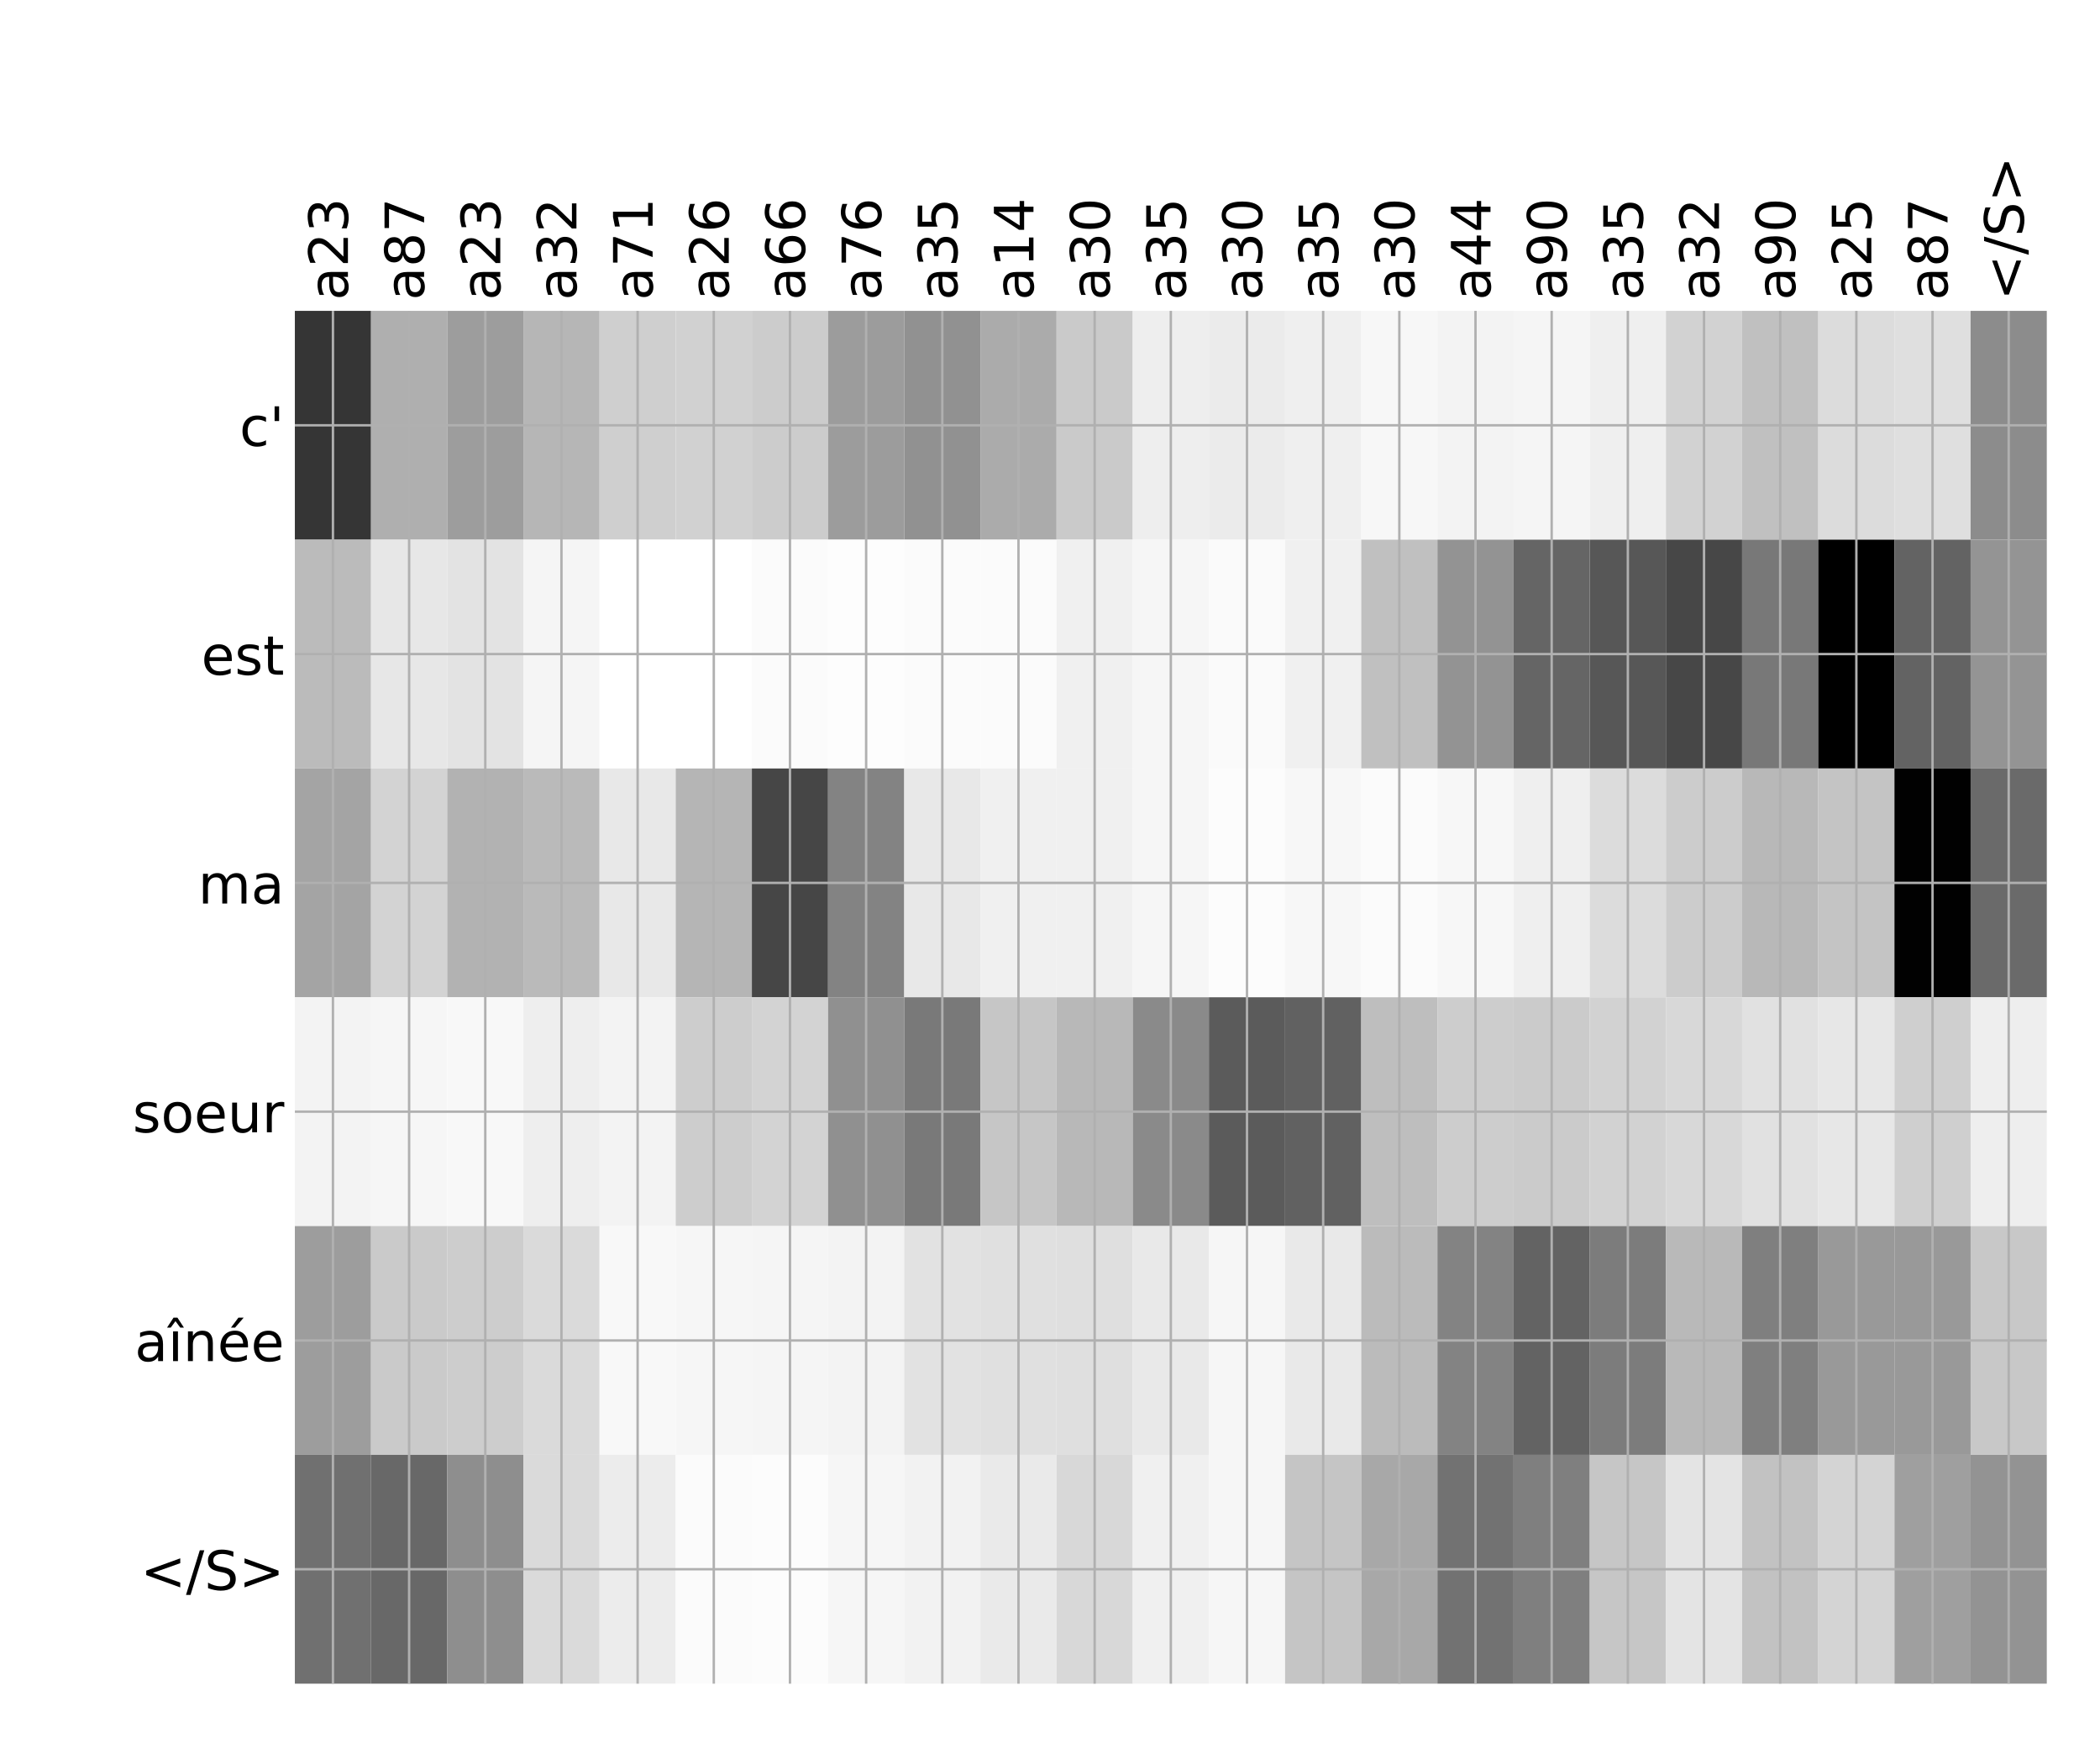 <?xml version="1.0" encoding="utf-8" standalone="no"?>
<!DOCTYPE svg PUBLIC "-//W3C//DTD SVG 1.1//EN"
  "http://www.w3.org/Graphics/SVG/1.1/DTD/svg11.dtd">
<!-- Created with matplotlib (http://matplotlib.org/) -->
<svg height="576pt" version="1.1" viewBox="0 0 696 576" width="696pt" xmlns="http://www.w3.org/2000/svg" xmlns:xlink="http://www.w3.org/1999/xlink">
 <defs>
  <style type="text/css">
*{stroke-linecap:butt;stroke-linejoin:round;}
  </style>
 </defs>
 <g id="figure_1">
  <g id="patch_1">
   <path d="M 0 576 
L 696 576 
L 696 0 
L 0 0 
z
" style="fill:#ffffff;"/>
  </g>
  <g id="axes_1">
   <g id="PolyCollection_1">
    <path clip-path="url(#p2493ea0d2e)" d="M 97.724 103.033 
L 97.724 178.861 
L 122.969 178.861 
L 122.969 103.033 
L 97.724 103.033 
z
" style="fill:#353535;"/>
    <path clip-path="url(#p2493ea0d2e)" d="M 122.969 103.033 
L 122.969 178.861 
L 148.214 178.861 
L 148.214 103.033 
L 122.969 103.033 
z
" style="fill:#afafaf;"/>
    <path clip-path="url(#p2493ea0d2e)" d="M 148.214 103.033 
L 148.214 178.861 
L 173.46 178.861 
L 173.46 103.033 
L 148.214 103.033 
z
" style="fill:#9d9d9d;"/>
    <path clip-path="url(#p2493ea0d2e)" d="M 173.46 103.033 
L 173.46 178.861 
L 198.705 178.861 
L 198.705 103.033 
L 173.46 103.033 
z
" style="fill:#b6b6b6;"/>
    <path clip-path="url(#p2493ea0d2e)" d="M 198.705 103.033 
L 198.705 178.861 
L 223.95 178.861 
L 223.95 103.033 
L 198.705 103.033 
z
" style="fill:#cfcfcf;"/>
    <path clip-path="url(#p2493ea0d2e)" d="M 223.95 103.033 
L 223.95 178.861 
L 249.195 178.861 
L 249.195 103.033 
L 223.95 103.033 
z
" style="fill:#d1d1d1;"/>
    <path clip-path="url(#p2493ea0d2e)" d="M 249.195 103.033 
L 249.195 178.861 
L 274.44 178.861 
L 274.44 103.033 
L 249.195 103.033 
z
" style="fill:#cccccc;"/>
    <path clip-path="url(#p2493ea0d2e)" d="M 274.44 103.033 
L 274.44 178.861 
L 299.686 178.861 
L 299.686 103.033 
L 274.44 103.033 
z
" style="fill:#9c9c9c;"/>
    <path clip-path="url(#p2493ea0d2e)" d="M 299.686 103.033 
L 299.686 178.861 
L 324.931 178.861 
L 324.931 103.033 
L 299.686 103.033 
z
" style="fill:#919191;"/>
    <path clip-path="url(#p2493ea0d2e)" d="M 324.931 103.033 
L 324.931 178.861 
L 350.176 178.861 
L 350.176 103.033 
L 324.931 103.033 
z
" style="fill:#ababab;"/>
    <path clip-path="url(#p2493ea0d2e)" d="M 350.176 103.033 
L 350.176 178.861 
L 375.421 178.861 
L 375.421 103.033 
L 350.176 103.033 
z
" style="fill:#cacaca;"/>
    <path clip-path="url(#p2493ea0d2e)" d="M 375.421 103.033 
L 375.421 178.861 
L 400.666 178.861 
L 400.666 103.033 
L 375.421 103.033 
z
" style="fill:#eeeeee;"/>
    <path clip-path="url(#p2493ea0d2e)" d="M 400.666 103.033 
L 400.666 178.861 
L 425.912 178.861 
L 425.912 103.033 
L 400.666 103.033 
z
" style="fill:#ebebeb;"/>
    <path clip-path="url(#p2493ea0d2e)" d="M 425.912 103.033 
L 425.912 178.861 
L 451.157 178.861 
L 451.157 103.033 
L 425.912 103.033 
z
" style="fill:#efefef;"/>
    <path clip-path="url(#p2493ea0d2e)" d="M 451.157 103.033 
L 451.157 178.861 
L 476.402 178.861 
L 476.402 103.033 
L 451.157 103.033 
z
" style="fill:#f7f7f7;"/>
    <path clip-path="url(#p2493ea0d2e)" d="M 476.402 103.033 
L 476.402 178.861 
L 501.647 178.861 
L 501.647 103.033 
L 476.402 103.033 
z
" style="fill:#f3f3f3;"/>
    <path clip-path="url(#p2493ea0d2e)" d="M 501.647 103.033 
L 501.647 178.861 
L 526.892 178.861 
L 526.892 103.033 
L 501.647 103.033 
z
" style="fill:#f5f5f5;"/>
    <path clip-path="url(#p2493ea0d2e)" d="M 526.892 103.033 
L 526.892 178.861 
L 552.138 178.861 
L 552.138 103.033 
L 526.892 103.033 
z
" style="fill:#efefef;"/>
    <path clip-path="url(#p2493ea0d2e)" d="M 552.138 103.033 
L 552.138 178.861 
L 577.383 178.861 
L 577.383 103.033 
L 552.138 103.033 
z
" style="fill:#d2d2d2;"/>
    <path clip-path="url(#p2493ea0d2e)" d="M 577.383 103.033 
L 577.383 178.861 
L 602.628 178.861 
L 602.628 103.033 
L 577.383 103.033 
z
" style="fill:#c0c0c0;"/>
    <path clip-path="url(#p2493ea0d2e)" d="M 602.628 103.033 
L 602.628 178.861 
L 627.873 178.861 
L 627.873 103.033 
L 602.628 103.033 
z
" style="fill:#dcdcdc;"/>
    <path clip-path="url(#p2493ea0d2e)" d="M 627.873 103.033 
L 627.873 178.861 
L 653.118 178.861 
L 653.118 103.033 
L 627.873 103.033 
z
" style="fill:#dfdfdf;"/>
    <path clip-path="url(#p2493ea0d2e)" d="M 653.118 103.033 
L 653.118 178.861 
L 678.364 178.861 
L 678.364 103.033 
L 653.118 103.033 
z
" style="fill:#8c8c8c;"/>
    <path clip-path="url(#p2493ea0d2e)" d="M 97.724 178.861 
L 97.724 254.689 
L 122.969 254.689 
L 122.969 178.861 
L 97.724 178.861 
z
" style="fill:#bbbbbb;"/>
    <path clip-path="url(#p2493ea0d2e)" d="M 122.969 178.861 
L 122.969 254.689 
L 148.214 254.689 
L 148.214 178.861 
L 122.969 178.861 
z
" style="fill:#e7e7e7;"/>
    <path clip-path="url(#p2493ea0d2e)" d="M 148.214 178.861 
L 148.214 254.689 
L 173.46 254.689 
L 173.46 178.861 
L 148.214 178.861 
z
" style="fill:#e3e3e3;"/>
    <path clip-path="url(#p2493ea0d2e)" d="M 173.46 178.861 
L 173.46 254.689 
L 198.705 254.689 
L 198.705 178.861 
L 173.46 178.861 
z
" style="fill:#f5f5f5;"/>
    <path clip-path="url(#p2493ea0d2e)" d="M 198.705 178.861 
L 198.705 254.689 
L 223.95 254.689 
L 223.95 178.861 
L 198.705 178.861 
z
" style="fill:#ffffff;"/>
    <path clip-path="url(#p2493ea0d2e)" d="M 223.95 178.861 
L 223.95 254.689 
L 249.195 254.689 
L 249.195 178.861 
L 223.95 178.861 
z
" style="fill:#ffffff;"/>
    <path clip-path="url(#p2493ea0d2e)" d="M 249.195 178.861 
L 249.195 254.689 
L 274.44 254.689 
L 274.44 178.861 
L 249.195 178.861 
z
" style="fill:#fbfbfb;"/>
    <path clip-path="url(#p2493ea0d2e)" d="M 274.44 178.861 
L 274.44 254.689 
L 299.686 254.689 
L 299.686 178.861 
L 274.44 178.861 
z
" style="fill:#fdfdfd;"/>
    <path clip-path="url(#p2493ea0d2e)" d="M 299.686 178.861 
L 299.686 254.689 
L 324.931 254.689 
L 324.931 178.861 
L 299.686 178.861 
z
" style="fill:#fbfbfb;"/>
    <path clip-path="url(#p2493ea0d2e)" d="M 324.931 178.861 
L 324.931 254.689 
L 350.176 254.689 
L 350.176 178.861 
L 324.931 178.861 
z
" style="fill:#fbfbfb;"/>
    <path clip-path="url(#p2493ea0d2e)" d="M 350.176 178.861 
L 350.176 254.689 
L 375.421 254.689 
L 375.421 178.861 
L 350.176 178.861 
z
" style="fill:#f0f0f0;"/>
    <path clip-path="url(#p2493ea0d2e)" d="M 375.421 178.861 
L 375.421 254.689 
L 400.666 254.689 
L 400.666 178.861 
L 375.421 178.861 
z
" style="fill:#f6f6f6;"/>
    <path clip-path="url(#p2493ea0d2e)" d="M 400.666 178.861 
L 400.666 254.689 
L 425.912 254.689 
L 425.912 178.861 
L 400.666 178.861 
z
" style="fill:#fafafa;"/>
    <path clip-path="url(#p2493ea0d2e)" d="M 425.912 178.861 
L 425.912 254.689 
L 451.157 254.689 
L 451.157 178.861 
L 425.912 178.861 
z
" style="fill:#f0f0f0;"/>
    <path clip-path="url(#p2493ea0d2e)" d="M 451.157 178.861 
L 451.157 254.689 
L 476.402 254.689 
L 476.402 178.861 
L 451.157 178.861 
z
" style="fill:#c0c0c0;"/>
    <path clip-path="url(#p2493ea0d2e)" d="M 476.402 178.861 
L 476.402 254.689 
L 501.647 254.689 
L 501.647 178.861 
L 476.402 178.861 
z
" style="fill:#939393;"/>
    <path clip-path="url(#p2493ea0d2e)" d="M 501.647 178.861 
L 501.647 254.689 
L 526.892 254.689 
L 526.892 178.861 
L 501.647 178.861 
z
" style="fill:#656565;"/>
    <path clip-path="url(#p2493ea0d2e)" d="M 526.892 178.861 
L 526.892 254.689 
L 552.138 254.689 
L 552.138 178.861 
L 526.892 178.861 
z
" style="fill:#575757;"/>
    <path clip-path="url(#p2493ea0d2e)" d="M 552.138 178.861 
L 552.138 254.689 
L 577.383 254.689 
L 577.383 178.861 
L 552.138 178.861 
z
" style="fill:#474747;"/>
    <path clip-path="url(#p2493ea0d2e)" d="M 577.383 178.861 
L 577.383 254.689 
L 602.628 254.689 
L 602.628 178.861 
L 577.383 178.861 
z
" style="fill:#787878;"/>
    <path clip-path="url(#p2493ea0d2e)" d="M 602.628 178.861 
L 602.628 254.689 
L 627.873 254.689 
L 627.873 178.861 
L 602.628 178.861 
z
"/>
    <path clip-path="url(#p2493ea0d2e)" d="M 627.873 178.861 
L 627.873 254.689 
L 653.118 254.689 
L 653.118 178.861 
L 627.873 178.861 
z
" style="fill:#636363;"/>
    <path clip-path="url(#p2493ea0d2e)" d="M 653.118 178.861 
L 653.118 254.689 
L 678.364 254.689 
L 678.364 178.861 
L 653.118 178.861 
z
" style="fill:#949494;"/>
    <path clip-path="url(#p2493ea0d2e)" d="M 97.724 254.689 
L 97.724 330.517 
L 122.969 330.517 
L 122.969 254.689 
L 97.724 254.689 
z
" style="fill:#a4a4a4;"/>
    <path clip-path="url(#p2493ea0d2e)" d="M 122.969 254.689 
L 122.969 330.517 
L 148.214 330.517 
L 148.214 254.689 
L 122.969 254.689 
z
" style="fill:#d3d3d3;"/>
    <path clip-path="url(#p2493ea0d2e)" d="M 148.214 254.689 
L 148.214 330.517 
L 173.46 330.517 
L 173.46 254.689 
L 148.214 254.689 
z
" style="fill:#b2b2b2;"/>
    <path clip-path="url(#p2493ea0d2e)" d="M 173.46 254.689 
L 173.46 330.517 
L 198.705 330.517 
L 198.705 254.689 
L 173.46 254.689 
z
" style="fill:#bababa;"/>
    <path clip-path="url(#p2493ea0d2e)" d="M 198.705 254.689 
L 198.705 330.517 
L 223.95 330.517 
L 223.95 254.689 
L 198.705 254.689 
z
" style="fill:#e8e8e8;"/>
    <path clip-path="url(#p2493ea0d2e)" d="M 223.95 254.689 
L 223.95 330.517 
L 249.195 330.517 
L 249.195 254.689 
L 223.95 254.689 
z
" style="fill:#b5b5b5;"/>
    <path clip-path="url(#p2493ea0d2e)" d="M 249.195 254.689 
L 249.195 330.517 
L 274.44 330.517 
L 274.44 254.689 
L 249.195 254.689 
z
" style="fill:#464646;"/>
    <path clip-path="url(#p2493ea0d2e)" d="M 274.44 254.689 
L 274.44 330.517 
L 299.686 330.517 
L 299.686 254.689 
L 274.44 254.689 
z
" style="fill:#838383;"/>
    <path clip-path="url(#p2493ea0d2e)" d="M 299.686 254.689 
L 299.686 330.517 
L 324.931 330.517 
L 324.931 254.689 
L 299.686 254.689 
z
" style="fill:#e8e8e8;"/>
    <path clip-path="url(#p2493ea0d2e)" d="M 324.931 254.689 
L 324.931 330.517 
L 350.176 330.517 
L 350.176 254.689 
L 324.931 254.689 
z
" style="fill:#f0f0f0;"/>
    <path clip-path="url(#p2493ea0d2e)" d="M 350.176 254.689 
L 350.176 330.517 
L 375.421 330.517 
L 375.421 254.689 
L 350.176 254.689 
z
" style="fill:#f0f0f0;"/>
    <path clip-path="url(#p2493ea0d2e)" d="M 375.421 254.689 
L 375.421 330.517 
L 400.666 330.517 
L 400.666 254.689 
L 375.421 254.689 
z
" style="fill:#f6f6f6;"/>
    <path clip-path="url(#p2493ea0d2e)" d="M 400.666 254.689 
L 400.666 330.517 
L 425.912 330.517 
L 425.912 254.689 
L 400.666 254.689 
z
" style="fill:#fcfcfc;"/>
    <path clip-path="url(#p2493ea0d2e)" d="M 425.912 254.689 
L 425.912 330.517 
L 451.157 330.517 
L 451.157 254.689 
L 425.912 254.689 
z
" style="fill:#f7f7f7;"/>
    <path clip-path="url(#p2493ea0d2e)" d="M 451.157 254.689 
L 451.157 330.517 
L 476.402 330.517 
L 476.402 254.689 
L 451.157 254.689 
z
" style="fill:#fbfbfb;"/>
    <path clip-path="url(#p2493ea0d2e)" d="M 476.402 254.689 
L 476.402 330.517 
L 501.647 330.517 
L 501.647 254.689 
L 476.402 254.689 
z
" style="fill:#f7f7f7;"/>
    <path clip-path="url(#p2493ea0d2e)" d="M 501.647 254.689 
L 501.647 330.517 
L 526.892 330.517 
L 526.892 254.689 
L 501.647 254.689 
z
" style="fill:#efefef;"/>
    <path clip-path="url(#p2493ea0d2e)" d="M 526.892 254.689 
L 526.892 330.517 
L 552.138 330.517 
L 552.138 254.689 
L 526.892 254.689 
z
" style="fill:#dcdcdc;"/>
    <path clip-path="url(#p2493ea0d2e)" d="M 552.138 254.689 
L 552.138 330.517 
L 577.383 330.517 
L 577.383 254.689 
L 552.138 254.689 
z
" style="fill:#cccccc;"/>
    <path clip-path="url(#p2493ea0d2e)" d="M 577.383 254.689 
L 577.383 330.517 
L 602.628 330.517 
L 602.628 254.689 
L 577.383 254.689 
z
" style="fill:#b8b8b8;"/>
    <path clip-path="url(#p2493ea0d2e)" d="M 602.628 254.689 
L 602.628 330.517 
L 627.873 330.517 
L 627.873 254.689 
L 602.628 254.689 
z
" style="fill:#c4c4c4;"/>
    <path clip-path="url(#p2493ea0d2e)" d="M 627.873 254.689 
L 627.873 330.517 
L 653.118 330.517 
L 653.118 254.689 
L 627.873 254.689 
z
" style="fill:#010101;"/>
    <path clip-path="url(#p2493ea0d2e)" d="M 653.118 254.689 
L 653.118 330.517 
L 678.364 330.517 
L 678.364 254.689 
L 653.118 254.689 
z
" style="fill:#6a6a6a;"/>
    <path clip-path="url(#p2493ea0d2e)" d="M 97.724 330.517 
L 97.724 406.344 
L 122.969 406.344 
L 122.969 330.517 
L 97.724 330.517 
z
" style="fill:#f3f3f3;"/>
    <path clip-path="url(#p2493ea0d2e)" d="M 122.969 330.517 
L 122.969 406.344 
L 148.214 406.344 
L 148.214 330.517 
L 122.969 330.517 
z
" style="fill:#f6f6f6;"/>
    <path clip-path="url(#p2493ea0d2e)" d="M 148.214 330.517 
L 148.214 406.344 
L 173.46 406.344 
L 173.46 330.517 
L 148.214 330.517 
z
" style="fill:#f8f8f8;"/>
    <path clip-path="url(#p2493ea0d2e)" d="M 173.46 330.517 
L 173.46 406.344 
L 198.705 406.344 
L 198.705 330.517 
L 173.46 330.517 
z
" style="fill:#eeeeee;"/>
    <path clip-path="url(#p2493ea0d2e)" d="M 198.705 330.517 
L 198.705 406.344 
L 223.95 406.344 
L 223.95 330.517 
L 198.705 330.517 
z
" style="fill:#f3f3f3;"/>
    <path clip-path="url(#p2493ea0d2e)" d="M 223.95 330.517 
L 223.95 406.344 
L 249.195 406.344 
L 249.195 330.517 
L 223.95 330.517 
z
" style="fill:#cdcdcd;"/>
    <path clip-path="url(#p2493ea0d2e)" d="M 249.195 330.517 
L 249.195 406.344 
L 274.44 406.344 
L 274.44 330.517 
L 249.195 330.517 
z
" style="fill:#d3d3d3;"/>
    <path clip-path="url(#p2493ea0d2e)" d="M 274.44 330.517 
L 274.44 406.344 
L 299.686 406.344 
L 299.686 330.517 
L 274.44 330.517 
z
" style="fill:#909090;"/>
    <path clip-path="url(#p2493ea0d2e)" d="M 299.686 330.517 
L 299.686 406.344 
L 324.931 406.344 
L 324.931 330.517 
L 299.686 330.517 
z
" style="fill:#797979;"/>
    <path clip-path="url(#p2493ea0d2e)" d="M 324.931 330.517 
L 324.931 406.344 
L 350.176 406.344 
L 350.176 330.517 
L 324.931 330.517 
z
" style="fill:#c6c6c6;"/>
    <path clip-path="url(#p2493ea0d2e)" d="M 350.176 330.517 
L 350.176 406.344 
L 375.421 406.344 
L 375.421 330.517 
L 350.176 330.517 
z
" style="fill:#b8b8b8;"/>
    <path clip-path="url(#p2493ea0d2e)" d="M 375.421 330.517 
L 375.421 406.344 
L 400.666 406.344 
L 400.666 330.517 
L 375.421 330.517 
z
" style="fill:#8a8a8a;"/>
    <path clip-path="url(#p2493ea0d2e)" d="M 400.666 330.517 
L 400.666 406.344 
L 425.912 406.344 
L 425.912 330.517 
L 400.666 330.517 
z
" style="fill:#5b5b5b;"/>
    <path clip-path="url(#p2493ea0d2e)" d="M 425.912 330.517 
L 425.912 406.344 
L 451.157 406.344 
L 451.157 330.517 
L 425.912 330.517 
z
" style="fill:#616161;"/>
    <path clip-path="url(#p2493ea0d2e)" d="M 451.157 330.517 
L 451.157 406.344 
L 476.402 406.344 
L 476.402 330.517 
L 451.157 330.517 
z
" style="fill:#bebebe;"/>
    <path clip-path="url(#p2493ea0d2e)" d="M 476.402 330.517 
L 476.402 406.344 
L 501.647 406.344 
L 501.647 330.517 
L 476.402 330.517 
z
" style="fill:#cdcdcd;"/>
    <path clip-path="url(#p2493ea0d2e)" d="M 501.647 330.517 
L 501.647 406.344 
L 526.892 406.344 
L 526.892 330.517 
L 501.647 330.517 
z
" style="fill:#cbcbcb;"/>
    <path clip-path="url(#p2493ea0d2e)" d="M 526.892 330.517 
L 526.892 406.344 
L 552.138 406.344 
L 552.138 330.517 
L 526.892 330.517 
z
" style="fill:#d2d2d2;"/>
    <path clip-path="url(#p2493ea0d2e)" d="M 552.138 330.517 
L 552.138 406.344 
L 577.383 406.344 
L 577.383 330.517 
L 552.138 330.517 
z
" style="fill:#d8d8d8;"/>
    <path clip-path="url(#p2493ea0d2e)" d="M 577.383 330.517 
L 577.383 406.344 
L 602.628 406.344 
L 602.628 330.517 
L 577.383 330.517 
z
" style="fill:#e1e1e1;"/>
    <path clip-path="url(#p2493ea0d2e)" d="M 602.628 330.517 
L 602.628 406.344 
L 627.873 406.344 
L 627.873 330.517 
L 602.628 330.517 
z
" style="fill:#e7e7e7;"/>
    <path clip-path="url(#p2493ea0d2e)" d="M 627.873 330.517 
L 627.873 406.344 
L 653.118 406.344 
L 653.118 330.517 
L 627.873 330.517 
z
" style="fill:#cfcfcf;"/>
    <path clip-path="url(#p2493ea0d2e)" d="M 653.118 330.517 
L 653.118 406.344 
L 678.364 406.344 
L 678.364 330.517 
L 653.118 330.517 
z
" style="fill:#eeeeee;"/>
    <path clip-path="url(#p2493ea0d2e)" d="M 97.724 406.344 
L 97.724 482.172 
L 122.969 482.172 
L 122.969 406.344 
L 97.724 406.344 
z
" style="fill:#9d9d9d;"/>
    <path clip-path="url(#p2493ea0d2e)" d="M 122.969 406.344 
L 122.969 482.172 
L 148.214 482.172 
L 148.214 406.344 
L 122.969 406.344 
z
" style="fill:#cacaca;"/>
    <path clip-path="url(#p2493ea0d2e)" d="M 148.214 406.344 
L 148.214 482.172 
L 173.46 482.172 
L 173.46 406.344 
L 148.214 406.344 
z
" style="fill:#cdcdcd;"/>
    <path clip-path="url(#p2493ea0d2e)" d="M 173.46 406.344 
L 173.46 482.172 
L 198.705 482.172 
L 198.705 406.344 
L 173.46 406.344 
z
" style="fill:#dadada;"/>
    <path clip-path="url(#p2493ea0d2e)" d="M 198.705 406.344 
L 198.705 482.172 
L 223.95 482.172 
L 223.95 406.344 
L 198.705 406.344 
z
" style="fill:#f8f8f8;"/>
    <path clip-path="url(#p2493ea0d2e)" d="M 223.95 406.344 
L 223.95 482.172 
L 249.195 482.172 
L 249.195 406.344 
L 223.95 406.344 
z
" style="fill:#f6f6f6;"/>
    <path clip-path="url(#p2493ea0d2e)" d="M 249.195 406.344 
L 249.195 482.172 
L 274.44 482.172 
L 274.44 406.344 
L 249.195 406.344 
z
" style="fill:#f5f5f5;"/>
    <path clip-path="url(#p2493ea0d2e)" d="M 274.44 406.344 
L 274.44 482.172 
L 299.686 482.172 
L 299.686 406.344 
L 274.44 406.344 
z
" style="fill:#f3f3f3;"/>
    <path clip-path="url(#p2493ea0d2e)" d="M 299.686 406.344 
L 299.686 482.172 
L 324.931 482.172 
L 324.931 406.344 
L 299.686 406.344 
z
" style="fill:#e2e2e2;"/>
    <path clip-path="url(#p2493ea0d2e)" d="M 324.931 406.344 
L 324.931 482.172 
L 350.176 482.172 
L 350.176 406.344 
L 324.931 406.344 
z
" style="fill:#e0e0e0;"/>
    <path clip-path="url(#p2493ea0d2e)" d="M 350.176 406.344 
L 350.176 482.172 
L 375.421 482.172 
L 375.421 406.344 
L 350.176 406.344 
z
" style="fill:#dfdfdf;"/>
    <path clip-path="url(#p2493ea0d2e)" d="M 375.421 406.344 
L 375.421 482.172 
L 400.666 482.172 
L 400.666 406.344 
L 375.421 406.344 
z
" style="fill:#e9e9e9;"/>
    <path clip-path="url(#p2493ea0d2e)" d="M 400.666 406.344 
L 400.666 482.172 
L 425.912 482.172 
L 425.912 406.344 
L 400.666 406.344 
z
" style="fill:#f6f6f6;"/>
    <path clip-path="url(#p2493ea0d2e)" d="M 425.912 406.344 
L 425.912 482.172 
L 451.157 482.172 
L 451.157 406.344 
L 425.912 406.344 
z
" style="fill:#e9e9e9;"/>
    <path clip-path="url(#p2493ea0d2e)" d="M 451.157 406.344 
L 451.157 482.172 
L 476.402 482.172 
L 476.402 406.344 
L 451.157 406.344 
z
" style="fill:#bbbbbb;"/>
    <path clip-path="url(#p2493ea0d2e)" d="M 476.402 406.344 
L 476.402 482.172 
L 501.647 482.172 
L 501.647 406.344 
L 476.402 406.344 
z
" style="fill:#838383;"/>
    <path clip-path="url(#p2493ea0d2e)" d="M 501.647 406.344 
L 501.647 482.172 
L 526.892 482.172 
L 526.892 406.344 
L 501.647 406.344 
z
" style="fill:#636363;"/>
    <path clip-path="url(#p2493ea0d2e)" d="M 526.892 406.344 
L 526.892 482.172 
L 552.138 482.172 
L 552.138 406.344 
L 526.892 406.344 
z
" style="fill:#7c7c7c;"/>
    <path clip-path="url(#p2493ea0d2e)" d="M 552.138 406.344 
L 552.138 482.172 
L 577.383 482.172 
L 577.383 406.344 
L 552.138 406.344 
z
" style="fill:#b9b9b9;"/>
    <path clip-path="url(#p2493ea0d2e)" d="M 577.383 406.344 
L 577.383 482.172 
L 602.628 482.172 
L 602.628 406.344 
L 577.383 406.344 
z
" style="fill:#7f7f7f;"/>
    <path clip-path="url(#p2493ea0d2e)" d="M 602.628 406.344 
L 602.628 482.172 
L 627.873 482.172 
L 627.873 406.344 
L 602.628 406.344 
z
" style="fill:#999999;"/>
    <path clip-path="url(#p2493ea0d2e)" d="M 627.873 406.344 
L 627.873 482.172 
L 653.118 482.172 
L 653.118 406.344 
L 627.873 406.344 
z
" style="fill:#999999;"/>
    <path clip-path="url(#p2493ea0d2e)" d="M 653.118 406.344 
L 653.118 482.172 
L 678.364 482.172 
L 678.364 406.344 
L 653.118 406.344 
z
" style="fill:#c8c8c8;"/>
    <path clip-path="url(#p2493ea0d2e)" d="M 97.724 482.172 
L 97.724 558 
L 122.969 558 
L 122.969 482.172 
L 97.724 482.172 
z
" style="fill:#707070;"/>
    <path clip-path="url(#p2493ea0d2e)" d="M 122.969 482.172 
L 122.969 558 
L 148.214 558 
L 148.214 482.172 
L 122.969 482.172 
z
" style="fill:#686868;"/>
    <path clip-path="url(#p2493ea0d2e)" d="M 148.214 482.172 
L 148.214 558 
L 173.46 558 
L 173.46 482.172 
L 148.214 482.172 
z
" style="fill:#8e8e8e;"/>
    <path clip-path="url(#p2493ea0d2e)" d="M 173.46 482.172 
L 173.46 558 
L 198.705 558 
L 198.705 482.172 
L 173.46 482.172 
z
" style="fill:#dadada;"/>
    <path clip-path="url(#p2493ea0d2e)" d="M 198.705 482.172 
L 198.705 558 
L 223.95 558 
L 223.95 482.172 
L 198.705 482.172 
z
" style="fill:#ececec;"/>
    <path clip-path="url(#p2493ea0d2e)" d="M 223.95 482.172 
L 223.95 558 
L 249.195 558 
L 249.195 482.172 
L 223.95 482.172 
z
" style="fill:#fbfbfb;"/>
    <path clip-path="url(#p2493ea0d2e)" d="M 249.195 482.172 
L 249.195 558 
L 274.44 558 
L 274.44 482.172 
L 249.195 482.172 
z
" style="fill:#fcfcfc;"/>
    <path clip-path="url(#p2493ea0d2e)" d="M 274.44 482.172 
L 274.44 558 
L 299.686 558 
L 299.686 482.172 
L 274.44 482.172 
z
" style="fill:#f6f6f6;"/>
    <path clip-path="url(#p2493ea0d2e)" d="M 299.686 482.172 
L 299.686 558 
L 324.931 558 
L 324.931 482.172 
L 299.686 482.172 
z
" style="fill:#f2f2f2;"/>
    <path clip-path="url(#p2493ea0d2e)" d="M 324.931 482.172 
L 324.931 558 
L 350.176 558 
L 350.176 482.172 
L 324.931 482.172 
z
" style="fill:#eaeaea;"/>
    <path clip-path="url(#p2493ea0d2e)" d="M 350.176 482.172 
L 350.176 558 
L 375.421 558 
L 375.421 482.172 
L 350.176 482.172 
z
" style="fill:#d8d8d8;"/>
    <path clip-path="url(#p2493ea0d2e)" d="M 375.421 482.172 
L 375.421 558 
L 400.666 558 
L 400.666 482.172 
L 375.421 482.172 
z
" style="fill:#f0f0f0;"/>
    <path clip-path="url(#p2493ea0d2e)" d="M 400.666 482.172 
L 400.666 558 
L 425.912 558 
L 425.912 482.172 
L 400.666 482.172 
z
" style="fill:#f6f6f6;"/>
    <path clip-path="url(#p2493ea0d2e)" d="M 425.912 482.172 
L 425.912 558 
L 451.157 558 
L 451.157 482.172 
L 425.912 482.172 
z
" style="fill:#c5c5c5;"/>
    <path clip-path="url(#p2493ea0d2e)" d="M 451.157 482.172 
L 451.157 558 
L 476.402 558 
L 476.402 482.172 
L 451.157 482.172 
z
" style="fill:#a8a8a8;"/>
    <path clip-path="url(#p2493ea0d2e)" d="M 476.402 482.172 
L 476.402 558 
L 501.647 558 
L 501.647 482.172 
L 476.402 482.172 
z
" style="fill:#727272;"/>
    <path clip-path="url(#p2493ea0d2e)" d="M 501.647 482.172 
L 501.647 558 
L 526.892 558 
L 526.892 482.172 
L 501.647 482.172 
z
" style="fill:#7f7f7f;"/>
    <path clip-path="url(#p2493ea0d2e)" d="M 526.892 482.172 
L 526.892 558 
L 552.138 558 
L 552.138 482.172 
L 526.892 482.172 
z
" style="fill:#c6c6c6;"/>
    <path clip-path="url(#p2493ea0d2e)" d="M 552.138 482.172 
L 552.138 558 
L 577.383 558 
L 577.383 482.172 
L 552.138 482.172 
z
" style="fill:#e4e4e4;"/>
    <path clip-path="url(#p2493ea0d2e)" d="M 577.383 482.172 
L 577.383 558 
L 602.628 558 
L 602.628 482.172 
L 577.383 482.172 
z
" style="fill:#c2c2c2;"/>
    <path clip-path="url(#p2493ea0d2e)" d="M 602.628 482.172 
L 602.628 558 
L 627.873 558 
L 627.873 482.172 
L 602.628 482.172 
z
" style="fill:#d4d4d4;"/>
    <path clip-path="url(#p2493ea0d2e)" d="M 627.873 482.172 
L 627.873 558 
L 653.118 558 
L 653.118 482.172 
L 627.873 482.172 
z
" style="fill:#9f9f9f;"/>
    <path clip-path="url(#p2493ea0d2e)" d="M 653.118 482.172 
L 653.118 558 
L 678.364 558 
L 678.364 482.172 
L 653.118 482.172 
z
" style="fill:#939393;"/>
   </g>
   <g id="matplotlib.axis_1">
    <g id="xtick_1">
     <g id="line2d_1">
      <path clip-path="url(#p2493ea0d2e)" d="M 110.347 558 
L 110.347 103.033 
" style="fill:none;stroke:#b0b0b0;stroke-linecap:square;stroke-width:0.8;"/>
     </g>
     <g id="line2d_2"/>
     <g id="text_1">
      <!-- a23 -->
      <defs>
       <path d="M 34.281 27.484 
Q 23.391 27.484 19.188 25 
Q 14.984 22.516 14.984 16.5 
Q 14.984 11.719 18.141 8.906 
Q 21.297 6.109 26.703 6.109 
Q 34.188 6.109 38.703 11.406 
Q 43.219 16.703 43.219 25.484 
L 43.219 27.484 
z
M 52.203 31.203 
L 52.203 0 
L 43.219 0 
L 43.219 8.297 
Q 40.141 3.328 35.547 0.953 
Q 30.953 -1.422 24.312 -1.422 
Q 15.922 -1.422 10.953 3.297 
Q 6 8.016 6 15.922 
Q 6 25.141 12.172 29.828 
Q 18.359 34.516 30.609 34.516 
L 43.219 34.516 
L 43.219 35.406 
Q 43.219 41.609 39.141 45 
Q 35.062 48.391 27.688 48.391 
Q 23 48.391 18.547 47.266 
Q 14.109 46.141 10.016 43.891 
L 10.016 52.203 
Q 14.938 54.109 19.578 55.047 
Q 24.219 56 28.609 56 
Q 40.484 56 46.344 49.844 
Q 52.203 43.703 52.203 31.203 
z
" id="DejaVuSans-61"/>
       <path d="M 19.188 8.297 
L 53.609 8.297 
L 53.609 0 
L 7.328 0 
L 7.328 8.297 
Q 12.938 14.109 22.625 23.891 
Q 32.328 33.688 34.812 36.531 
Q 39.547 41.844 41.422 45.531 
Q 43.312 49.219 43.312 52.781 
Q 43.312 58.594 39.234 62.25 
Q 35.156 65.922 28.609 65.922 
Q 23.969 65.922 18.812 64.312 
Q 13.672 62.703 7.812 59.422 
L 7.812 69.391 
Q 13.766 71.781 18.938 73 
Q 24.125 74.219 28.422 74.219 
Q 39.75 74.219 46.484 68.547 
Q 53.219 62.891 53.219 53.422 
Q 53.219 48.922 51.531 44.891 
Q 49.859 40.875 45.406 35.406 
Q 44.188 33.984 37.641 27.219 
Q 31.109 20.453 19.188 8.297 
z
" id="DejaVuSans-32"/>
       <path d="M 40.578 39.312 
Q 47.656 37.797 51.625 33 
Q 55.609 28.219 55.609 21.188 
Q 55.609 10.406 48.188 4.484 
Q 40.766 -1.422 27.094 -1.422 
Q 22.516 -1.422 17.656 -0.516 
Q 12.797 0.391 7.625 2.203 
L 7.625 11.719 
Q 11.719 9.328 16.594 8.109 
Q 21.484 6.891 26.812 6.891 
Q 36.078 6.891 40.938 10.547 
Q 45.797 14.203 45.797 21.188 
Q 45.797 27.641 41.281 31.266 
Q 36.766 34.906 28.719 34.906 
L 20.219 34.906 
L 20.219 43.016 
L 29.109 43.016 
Q 36.375 43.016 40.234 45.922 
Q 44.094 48.828 44.094 54.297 
Q 44.094 59.906 40.109 62.906 
Q 36.141 65.922 28.719 65.922 
Q 24.656 65.922 20.016 65.031 
Q 15.375 64.156 9.812 62.312 
L 9.812 71.094 
Q 15.438 72.656 20.344 73.438 
Q 25.25 74.219 29.594 74.219 
Q 40.828 74.219 47.359 69.109 
Q 53.906 64.016 53.906 55.328 
Q 53.906 49.266 50.438 45.094 
Q 46.969 40.922 40.578 39.312 
z
" id="DejaVuSans-33"/>
      </defs>
      <g transform="translate(115.313 99.533)rotate(-90)scale(0.18 -0.18)">
       <use xlink:href="#DejaVuSans-61"/>
       <use x="61.279" xlink:href="#DejaVuSans-32"/>
       <use x="124.902" xlink:href="#DejaVuSans-33"/>
      </g>
     </g>
    </g>
    <g id="xtick_2">
     <g id="line2d_3">
      <path clip-path="url(#p2493ea0d2e)" d="M 135.592 558 
L 135.592 103.033 
" style="fill:none;stroke:#b0b0b0;stroke-linecap:square;stroke-width:0.8;"/>
     </g>
     <g id="line2d_4"/>
     <g id="text_2">
      <!-- a87 -->
      <defs>
       <path d="M 31.781 34.625 
Q 24.75 34.625 20.719 30.859 
Q 16.703 27.094 16.703 20.516 
Q 16.703 13.922 20.719 10.156 
Q 24.75 6.391 31.781 6.391 
Q 38.812 6.391 42.859 10.172 
Q 46.922 13.969 46.922 20.516 
Q 46.922 27.094 42.891 30.859 
Q 38.875 34.625 31.781 34.625 
z
M 21.922 38.812 
Q 15.578 40.375 12.031 44.719 
Q 8.5 49.078 8.5 55.328 
Q 8.5 64.062 14.719 69.141 
Q 20.953 74.219 31.781 74.219 
Q 42.672 74.219 48.875 69.141 
Q 55.078 64.062 55.078 55.328 
Q 55.078 49.078 51.531 44.719 
Q 48 40.375 41.703 38.812 
Q 48.828 37.156 52.797 32.312 
Q 56.781 27.484 56.781 20.516 
Q 56.781 9.906 50.312 4.234 
Q 43.844 -1.422 31.781 -1.422 
Q 19.734 -1.422 13.25 4.234 
Q 6.781 9.906 6.781 20.516 
Q 6.781 27.484 10.781 32.312 
Q 14.797 37.156 21.922 38.812 
z
M 18.312 54.391 
Q 18.312 48.734 21.844 45.562 
Q 25.391 42.391 31.781 42.391 
Q 38.141 42.391 41.719 45.562 
Q 45.312 48.734 45.312 54.391 
Q 45.312 60.062 41.719 63.234 
Q 38.141 66.406 31.781 66.406 
Q 25.391 66.406 21.844 63.234 
Q 18.312 60.062 18.312 54.391 
z
" id="DejaVuSans-38"/>
       <path d="M 8.203 72.906 
L 55.078 72.906 
L 55.078 68.703 
L 28.609 0 
L 18.312 0 
L 43.219 64.594 
L 8.203 64.594 
z
" id="DejaVuSans-37"/>
      </defs>
      <g transform="translate(140.559 99.533)rotate(-90)scale(0.18 -0.18)">
       <use xlink:href="#DejaVuSans-61"/>
       <use x="61.279" xlink:href="#DejaVuSans-38"/>
       <use x="124.902" xlink:href="#DejaVuSans-37"/>
      </g>
     </g>
    </g>
    <g id="xtick_3">
     <g id="line2d_5">
      <path clip-path="url(#p2493ea0d2e)" d="M 160.837 558 
L 160.837 103.033 
" style="fill:none;stroke:#b0b0b0;stroke-linecap:square;stroke-width:0.8;"/>
     </g>
     <g id="line2d_6"/>
     <g id="text_3">
      <!-- a23 -->
      <g transform="translate(165.804 99.533)rotate(-90)scale(0.18 -0.18)">
       <use xlink:href="#DejaVuSans-61"/>
       <use x="61.279" xlink:href="#DejaVuSans-32"/>
       <use x="124.902" xlink:href="#DejaVuSans-33"/>
      </g>
     </g>
    </g>
    <g id="xtick_4">
     <g id="line2d_7">
      <path clip-path="url(#p2493ea0d2e)" d="M 186.082 558 
L 186.082 103.033 
" style="fill:none;stroke:#b0b0b0;stroke-linecap:square;stroke-width:0.8;"/>
     </g>
     <g id="line2d_8"/>
     <g id="text_4">
      <!-- a32 -->
      <g transform="translate(191.049 99.533)rotate(-90)scale(0.18 -0.18)">
       <use xlink:href="#DejaVuSans-61"/>
       <use x="61.279" xlink:href="#DejaVuSans-33"/>
       <use x="124.902" xlink:href="#DejaVuSans-32"/>
      </g>
     </g>
    </g>
    <g id="xtick_5">
     <g id="line2d_9">
      <path clip-path="url(#p2493ea0d2e)" d="M 211.327 558 
L 211.327 103.033 
" style="fill:none;stroke:#b0b0b0;stroke-linecap:square;stroke-width:0.8;"/>
     </g>
     <g id="line2d_10"/>
     <g id="text_5">
      <!-- a71 -->
      <defs>
       <path d="M 12.406 8.297 
L 28.516 8.297 
L 28.516 63.922 
L 10.984 60.406 
L 10.984 69.391 
L 28.422 72.906 
L 38.281 72.906 
L 38.281 8.297 
L 54.391 8.297 
L 54.391 0 
L 12.406 0 
z
" id="DejaVuSans-31"/>
      </defs>
      <g transform="translate(216.294 99.533)rotate(-90)scale(0.18 -0.18)">
       <use xlink:href="#DejaVuSans-61"/>
       <use x="61.279" xlink:href="#DejaVuSans-37"/>
       <use x="124.902" xlink:href="#DejaVuSans-31"/>
      </g>
     </g>
    </g>
    <g id="xtick_6">
     <g id="line2d_11">
      <path clip-path="url(#p2493ea0d2e)" d="M 236.573 558 
L 236.573 103.033 
" style="fill:none;stroke:#b0b0b0;stroke-linecap:square;stroke-width:0.8;"/>
     </g>
     <g id="line2d_12"/>
     <g id="text_6">
      <!-- a26 -->
      <defs>
       <path d="M 33.016 40.375 
Q 26.375 40.375 22.484 35.828 
Q 18.609 31.297 18.609 23.391 
Q 18.609 15.531 22.484 10.953 
Q 26.375 6.391 33.016 6.391 
Q 39.656 6.391 43.531 10.953 
Q 47.406 15.531 47.406 23.391 
Q 47.406 31.297 43.531 35.828 
Q 39.656 40.375 33.016 40.375 
z
M 52.594 71.297 
L 52.594 62.312 
Q 48.875 64.062 45.094 64.984 
Q 41.312 65.922 37.594 65.922 
Q 27.828 65.922 22.672 59.328 
Q 17.531 52.734 16.797 39.406 
Q 19.672 43.656 24.016 45.922 
Q 28.375 48.188 33.594 48.188 
Q 44.578 48.188 50.953 41.516 
Q 57.328 34.859 57.328 23.391 
Q 57.328 12.156 50.688 5.359 
Q 44.047 -1.422 33.016 -1.422 
Q 20.359 -1.422 13.672 8.266 
Q 6.984 17.969 6.984 36.375 
Q 6.984 53.656 15.188 63.938 
Q 23.391 74.219 37.203 74.219 
Q 40.922 74.219 44.703 73.484 
Q 48.484 72.75 52.594 71.297 
z
" id="DejaVuSans-36"/>
      </defs>
      <g transform="translate(241.539 99.533)rotate(-90)scale(0.18 -0.18)">
       <use xlink:href="#DejaVuSans-61"/>
       <use x="61.279" xlink:href="#DejaVuSans-32"/>
       <use x="124.902" xlink:href="#DejaVuSans-36"/>
      </g>
     </g>
    </g>
    <g id="xtick_7">
     <g id="line2d_13">
      <path clip-path="url(#p2493ea0d2e)" d="M 261.818 558 
L 261.818 103.033 
" style="fill:none;stroke:#b0b0b0;stroke-linecap:square;stroke-width:0.8;"/>
     </g>
     <g id="line2d_14"/>
     <g id="text_7">
      <!-- a66 -->
      <g transform="translate(266.785 99.533)rotate(-90)scale(0.18 -0.18)">
       <use xlink:href="#DejaVuSans-61"/>
       <use x="61.279" xlink:href="#DejaVuSans-36"/>
       <use x="124.902" xlink:href="#DejaVuSans-36"/>
      </g>
     </g>
    </g>
    <g id="xtick_8">
     <g id="line2d_15">
      <path clip-path="url(#p2493ea0d2e)" d="M 287.063 558 
L 287.063 103.033 
" style="fill:none;stroke:#b0b0b0;stroke-linecap:square;stroke-width:0.8;"/>
     </g>
     <g id="line2d_16"/>
     <g id="text_8">
      <!-- a76 -->
      <g transform="translate(292.03 99.533)rotate(-90)scale(0.18 -0.18)">
       <use xlink:href="#DejaVuSans-61"/>
       <use x="61.279" xlink:href="#DejaVuSans-37"/>
       <use x="124.902" xlink:href="#DejaVuSans-36"/>
      </g>
     </g>
    </g>
    <g id="xtick_9">
     <g id="line2d_17">
      <path clip-path="url(#p2493ea0d2e)" d="M 312.308 558 
L 312.308 103.033 
" style="fill:none;stroke:#b0b0b0;stroke-linecap:square;stroke-width:0.8;"/>
     </g>
     <g id="line2d_18"/>
     <g id="text_9">
      <!-- a35 -->
      <defs>
       <path d="M 10.797 72.906 
L 49.516 72.906 
L 49.516 64.594 
L 19.828 64.594 
L 19.828 46.734 
Q 21.969 47.469 24.109 47.828 
Q 26.266 48.188 28.422 48.188 
Q 40.625 48.188 47.75 41.5 
Q 54.891 34.812 54.891 23.391 
Q 54.891 11.625 47.562 5.094 
Q 40.234 -1.422 26.906 -1.422 
Q 22.312 -1.422 17.547 -0.641 
Q 12.797 0.141 7.719 1.703 
L 7.719 11.625 
Q 12.109 9.234 16.797 8.062 
Q 21.484 6.891 26.703 6.891 
Q 35.156 6.891 40.078 11.328 
Q 45.016 15.766 45.016 23.391 
Q 45.016 31 40.078 35.438 
Q 35.156 39.891 26.703 39.891 
Q 22.75 39.891 18.812 39.016 
Q 14.891 38.141 10.797 36.281 
z
" id="DejaVuSans-35"/>
      </defs>
      <g transform="translate(317.275 99.533)rotate(-90)scale(0.18 -0.18)">
       <use xlink:href="#DejaVuSans-61"/>
       <use x="61.279" xlink:href="#DejaVuSans-33"/>
       <use x="124.902" xlink:href="#DejaVuSans-35"/>
      </g>
     </g>
    </g>
    <g id="xtick_10">
     <g id="line2d_19">
      <path clip-path="url(#p2493ea0d2e)" d="M 337.553 558 
L 337.553 103.033 
" style="fill:none;stroke:#b0b0b0;stroke-linecap:square;stroke-width:0.8;"/>
     </g>
     <g id="line2d_20"/>
     <g id="text_10">
      <!-- a14 -->
      <defs>
       <path d="M 37.797 64.312 
L 12.891 25.391 
L 37.797 25.391 
z
M 35.203 72.906 
L 47.609 72.906 
L 47.609 25.391 
L 58.016 25.391 
L 58.016 17.188 
L 47.609 17.188 
L 47.609 0 
L 37.797 0 
L 37.797 17.188 
L 4.891 17.188 
L 4.891 26.703 
z
" id="DejaVuSans-34"/>
      </defs>
      <g transform="translate(342.52 99.533)rotate(-90)scale(0.18 -0.18)">
       <use xlink:href="#DejaVuSans-61"/>
       <use x="61.279" xlink:href="#DejaVuSans-31"/>
       <use x="124.902" xlink:href="#DejaVuSans-34"/>
      </g>
     </g>
    </g>
    <g id="xtick_11">
     <g id="line2d_21">
      <path clip-path="url(#p2493ea0d2e)" d="M 362.799 558 
L 362.799 103.033 
" style="fill:none;stroke:#b0b0b0;stroke-linecap:square;stroke-width:0.8;"/>
     </g>
     <g id="line2d_22"/>
     <g id="text_11">
      <!-- a30 -->
      <defs>
       <path d="M 31.781 66.406 
Q 24.172 66.406 20.328 58.906 
Q 16.5 51.422 16.5 36.375 
Q 16.5 21.391 20.328 13.891 
Q 24.172 6.391 31.781 6.391 
Q 39.453 6.391 43.281 13.891 
Q 47.125 21.391 47.125 36.375 
Q 47.125 51.422 43.281 58.906 
Q 39.453 66.406 31.781 66.406 
z
M 31.781 74.219 
Q 44.047 74.219 50.516 64.516 
Q 56.984 54.828 56.984 36.375 
Q 56.984 17.969 50.516 8.266 
Q 44.047 -1.422 31.781 -1.422 
Q 19.531 -1.422 13.062 8.266 
Q 6.594 17.969 6.594 36.375 
Q 6.594 54.828 13.062 64.516 
Q 19.531 74.219 31.781 74.219 
z
" id="DejaVuSans-30"/>
      </defs>
      <g transform="translate(367.765 99.533)rotate(-90)scale(0.18 -0.18)">
       <use xlink:href="#DejaVuSans-61"/>
       <use x="61.279" xlink:href="#DejaVuSans-33"/>
       <use x="124.902" xlink:href="#DejaVuSans-30"/>
      </g>
     </g>
    </g>
    <g id="xtick_12">
     <g id="line2d_23">
      <path clip-path="url(#p2493ea0d2e)" d="M 388.044 558 
L 388.044 103.033 
" style="fill:none;stroke:#b0b0b0;stroke-linecap:square;stroke-width:0.8;"/>
     </g>
     <g id="line2d_24"/>
     <g id="text_12">
      <!-- a35 -->
      <g transform="translate(393.011 99.533)rotate(-90)scale(0.18 -0.18)">
       <use xlink:href="#DejaVuSans-61"/>
       <use x="61.279" xlink:href="#DejaVuSans-33"/>
       <use x="124.902" xlink:href="#DejaVuSans-35"/>
      </g>
     </g>
    </g>
    <g id="xtick_13">
     <g id="line2d_25">
      <path clip-path="url(#p2493ea0d2e)" d="M 413.289 558 
L 413.289 103.033 
" style="fill:none;stroke:#b0b0b0;stroke-linecap:square;stroke-width:0.8;"/>
     </g>
     <g id="line2d_26"/>
     <g id="text_13">
      <!-- a30 -->
      <g transform="translate(418.256 99.533)rotate(-90)scale(0.18 -0.18)">
       <use xlink:href="#DejaVuSans-61"/>
       <use x="61.279" xlink:href="#DejaVuSans-33"/>
       <use x="124.902" xlink:href="#DejaVuSans-30"/>
      </g>
     </g>
    </g>
    <g id="xtick_14">
     <g id="line2d_27">
      <path clip-path="url(#p2493ea0d2e)" d="M 438.534 558 
L 438.534 103.033 
" style="fill:none;stroke:#b0b0b0;stroke-linecap:square;stroke-width:0.8;"/>
     </g>
     <g id="line2d_28"/>
     <g id="text_14">
      <!-- a35 -->
      <g transform="translate(443.501 99.533)rotate(-90)scale(0.18 -0.18)">
       <use xlink:href="#DejaVuSans-61"/>
       <use x="61.279" xlink:href="#DejaVuSans-33"/>
       <use x="124.902" xlink:href="#DejaVuSans-35"/>
      </g>
     </g>
    </g>
    <g id="xtick_15">
     <g id="line2d_29">
      <path clip-path="url(#p2493ea0d2e)" d="M 463.779 558 
L 463.779 103.033 
" style="fill:none;stroke:#b0b0b0;stroke-linecap:square;stroke-width:0.8;"/>
     </g>
     <g id="line2d_30"/>
     <g id="text_15">
      <!-- a30 -->
      <g transform="translate(468.746 99.533)rotate(-90)scale(0.18 -0.18)">
       <use xlink:href="#DejaVuSans-61"/>
       <use x="61.279" xlink:href="#DejaVuSans-33"/>
       <use x="124.902" xlink:href="#DejaVuSans-30"/>
      </g>
     </g>
    </g>
    <g id="xtick_16">
     <g id="line2d_31">
      <path clip-path="url(#p2493ea0d2e)" d="M 489.025 558 
L 489.025 103.033 
" style="fill:none;stroke:#b0b0b0;stroke-linecap:square;stroke-width:0.8;"/>
     </g>
     <g id="line2d_32"/>
     <g id="text_16">
      <!-- a44 -->
      <g transform="translate(493.991 99.533)rotate(-90)scale(0.18 -0.18)">
       <use xlink:href="#DejaVuSans-61"/>
       <use x="61.279" xlink:href="#DejaVuSans-34"/>
       <use x="124.902" xlink:href="#DejaVuSans-34"/>
      </g>
     </g>
    </g>
    <g id="xtick_17">
     <g id="line2d_33">
      <path clip-path="url(#p2493ea0d2e)" d="M 514.27 558 
L 514.27 103.033 
" style="fill:none;stroke:#b0b0b0;stroke-linecap:square;stroke-width:0.8;"/>
     </g>
     <g id="line2d_34"/>
     <g id="text_17">
      <!-- a90 -->
      <defs>
       <path d="M 10.984 1.516 
L 10.984 10.5 
Q 14.703 8.734 18.5 7.812 
Q 22.312 6.891 25.984 6.891 
Q 35.75 6.891 40.891 13.453 
Q 46.047 20.016 46.781 33.406 
Q 43.953 29.203 39.594 26.953 
Q 35.25 24.703 29.984 24.703 
Q 19.047 24.703 12.672 31.312 
Q 6.297 37.938 6.297 49.422 
Q 6.297 60.641 12.938 67.422 
Q 19.578 74.219 30.609 74.219 
Q 43.266 74.219 49.922 64.516 
Q 56.594 54.828 56.594 36.375 
Q 56.594 19.141 48.406 8.859 
Q 40.234 -1.422 26.422 -1.422 
Q 22.703 -1.422 18.891 -0.688 
Q 15.094 0.047 10.984 1.516 
z
M 30.609 32.422 
Q 37.25 32.422 41.125 36.953 
Q 45.016 41.5 45.016 49.422 
Q 45.016 57.281 41.125 61.844 
Q 37.25 66.406 30.609 66.406 
Q 23.969 66.406 20.094 61.844 
Q 16.219 57.281 16.219 49.422 
Q 16.219 41.5 20.094 36.953 
Q 23.969 32.422 30.609 32.422 
z
" id="DejaVuSans-39"/>
      </defs>
      <g transform="translate(519.237 99.533)rotate(-90)scale(0.18 -0.18)">
       <use xlink:href="#DejaVuSans-61"/>
       <use x="61.279" xlink:href="#DejaVuSans-39"/>
       <use x="124.902" xlink:href="#DejaVuSans-30"/>
      </g>
     </g>
    </g>
    <g id="xtick_18">
     <g id="line2d_35">
      <path clip-path="url(#p2493ea0d2e)" d="M 539.515 558 
L 539.515 103.033 
" style="fill:none;stroke:#b0b0b0;stroke-linecap:square;stroke-width:0.8;"/>
     </g>
     <g id="line2d_36"/>
     <g id="text_18">
      <!-- a35 -->
      <g transform="translate(544.482 99.533)rotate(-90)scale(0.18 -0.18)">
       <use xlink:href="#DejaVuSans-61"/>
       <use x="61.279" xlink:href="#DejaVuSans-33"/>
       <use x="124.902" xlink:href="#DejaVuSans-35"/>
      </g>
     </g>
    </g>
    <g id="xtick_19">
     <g id="line2d_37">
      <path clip-path="url(#p2493ea0d2e)" d="M 564.76 558 
L 564.76 103.033 
" style="fill:none;stroke:#b0b0b0;stroke-linecap:square;stroke-width:0.8;"/>
     </g>
     <g id="line2d_38"/>
     <g id="text_19">
      <!-- a32 -->
      <g transform="translate(569.727 99.533)rotate(-90)scale(0.18 -0.18)">
       <use xlink:href="#DejaVuSans-61"/>
       <use x="61.279" xlink:href="#DejaVuSans-33"/>
       <use x="124.902" xlink:href="#DejaVuSans-32"/>
      </g>
     </g>
    </g>
    <g id="xtick_20">
     <g id="line2d_39">
      <path clip-path="url(#p2493ea0d2e)" d="M 590.005 558 
L 590.005 103.033 
" style="fill:none;stroke:#b0b0b0;stroke-linecap:square;stroke-width:0.8;"/>
     </g>
     <g id="line2d_40"/>
     <g id="text_20">
      <!-- a90 -->
      <g transform="translate(594.972 99.533)rotate(-90)scale(0.18 -0.18)">
       <use xlink:href="#DejaVuSans-61"/>
       <use x="61.279" xlink:href="#DejaVuSans-39"/>
       <use x="124.902" xlink:href="#DejaVuSans-30"/>
      </g>
     </g>
    </g>
    <g id="xtick_21">
     <g id="line2d_41">
      <path clip-path="url(#p2493ea0d2e)" d="M 615.251 558 
L 615.251 103.033 
" style="fill:none;stroke:#b0b0b0;stroke-linecap:square;stroke-width:0.8;"/>
     </g>
     <g id="line2d_42"/>
     <g id="text_21">
      <!-- a25 -->
      <g transform="translate(620.217 99.533)rotate(-90)scale(0.18 -0.18)">
       <use xlink:href="#DejaVuSans-61"/>
       <use x="61.279" xlink:href="#DejaVuSans-32"/>
       <use x="124.902" xlink:href="#DejaVuSans-35"/>
      </g>
     </g>
    </g>
    <g id="xtick_22">
     <g id="line2d_43">
      <path clip-path="url(#p2493ea0d2e)" d="M 640.496 558 
L 640.496 103.033 
" style="fill:none;stroke:#b0b0b0;stroke-linecap:square;stroke-width:0.8;"/>
     </g>
     <g id="line2d_44"/>
     <g id="text_22">
      <!-- a87 -->
      <g transform="translate(645.463 99.533)rotate(-90)scale(0.18 -0.18)">
       <use xlink:href="#DejaVuSans-61"/>
       <use x="61.279" xlink:href="#DejaVuSans-38"/>
       <use x="124.902" xlink:href="#DejaVuSans-37"/>
      </g>
     </g>
    </g>
    <g id="xtick_23">
     <g id="line2d_45">
      <path clip-path="url(#p2493ea0d2e)" d="M 665.741 558 
L 665.741 103.033 
" style="fill:none;stroke:#b0b0b0;stroke-linecap:square;stroke-width:0.8;"/>
     </g>
     <g id="line2d_46"/>
     <g id="text_23">
      <!-- &lt;/S&gt; -->
      <defs>
       <path d="M 73.188 49.219 
L 22.797 31.297 
L 73.188 13.484 
L 73.188 4.594 
L 10.594 27.297 
L 10.594 35.406 
L 73.188 58.109 
z
" id="DejaVuSans-3c"/>
       <path d="M 25.391 72.906 
L 33.688 72.906 
L 8.297 -9.281 
L 0 -9.281 
z
" id="DejaVuSans-2f"/>
       <path d="M 53.516 70.516 
L 53.516 60.891 
Q 47.906 63.578 42.922 64.891 
Q 37.938 66.219 33.297 66.219 
Q 25.25 66.219 20.875 63.094 
Q 16.5 59.969 16.5 54.203 
Q 16.5 49.359 19.406 46.891 
Q 22.312 44.438 30.422 42.922 
L 36.375 41.703 
Q 47.406 39.594 52.656 34.297 
Q 57.906 29 57.906 20.125 
Q 57.906 9.516 50.797 4.047 
Q 43.703 -1.422 29.984 -1.422 
Q 24.812 -1.422 18.969 -0.25 
Q 13.141 0.922 6.891 3.219 
L 6.891 13.375 
Q 12.891 10.016 18.656 8.297 
Q 24.422 6.594 29.984 6.594 
Q 38.422 6.594 43.016 9.906 
Q 47.609 13.234 47.609 19.391 
Q 47.609 24.75 44.312 27.781 
Q 41.016 30.812 33.5 32.328 
L 27.484 33.5 
Q 16.453 35.688 11.516 40.375 
Q 6.594 45.062 6.594 53.422 
Q 6.594 63.094 13.406 68.656 
Q 20.219 74.219 32.172 74.219 
Q 37.312 74.219 42.625 73.281 
Q 47.953 72.359 53.516 70.516 
z
" id="DejaVuSans-53"/>
       <path d="M 10.594 49.219 
L 10.594 58.109 
L 73.188 35.406 
L 73.188 27.297 
L 10.594 4.594 
L 10.594 13.484 
L 60.891 31.297 
z
" id="DejaVuSans-3e"/>
      </defs>
      <g transform="translate(670.708 99.533)rotate(-90)scale(0.18 -0.18)">
       <use xlink:href="#DejaVuSans-3c"/>
       <use x="83.789" xlink:href="#DejaVuSans-2f"/>
       <use x="117.48" xlink:href="#DejaVuSans-53"/>
       <use x="180.957" xlink:href="#DejaVuSans-3e"/>
      </g>
     </g>
    </g>
   </g>
   <g id="matplotlib.axis_2">
    <g id="ytick_1">
     <g id="line2d_47">
      <path clip-path="url(#p2493ea0d2e)" d="M 97.724 140.947 
L 678.364 140.947 
" style="fill:none;stroke:#b0b0b0;stroke-linecap:square;stroke-width:0.8;"/>
     </g>
     <g id="line2d_48"/>
     <g id="text_24">
      <!-- c' -->
      <defs>
       <path d="M 48.781 52.594 
L 48.781 44.188 
Q 44.969 46.297 41.141 47.344 
Q 37.312 48.391 33.406 48.391 
Q 24.656 48.391 19.812 42.844 
Q 14.984 37.312 14.984 27.297 
Q 14.984 17.281 19.812 11.734 
Q 24.656 6.203 33.406 6.203 
Q 37.312 6.203 41.141 7.25 
Q 44.969 8.297 48.781 10.406 
L 48.781 2.094 
Q 45.016 0.344 40.984 -0.531 
Q 36.969 -1.422 32.422 -1.422 
Q 20.062 -1.422 12.781 6.344 
Q 5.516 14.109 5.516 27.297 
Q 5.516 40.672 12.859 48.328 
Q 20.219 56 33.016 56 
Q 37.156 56 41.109 55.141 
Q 45.062 54.297 48.781 52.594 
z
" id="DejaVuSans-63"/>
       <path d="M 17.922 72.906 
L 17.922 45.797 
L 9.625 45.797 
L 9.625 72.906 
z
" id="DejaVuSans-27"/>
      </defs>
      <g transform="translate(79.38 147.786)scale(0.18 -0.18)">
       <use xlink:href="#DejaVuSans-63"/>
       <use x="54.98" xlink:href="#DejaVuSans-27"/>
      </g>
     </g>
    </g>
    <g id="ytick_2">
     <g id="line2d_49">
      <path clip-path="url(#p2493ea0d2e)" d="M 97.724 216.775 
L 678.364 216.775 
" style="fill:none;stroke:#b0b0b0;stroke-linecap:square;stroke-width:0.8;"/>
     </g>
     <g id="line2d_50"/>
     <g id="text_25">
      <!-- est -->
      <defs>
       <path d="M 56.203 29.594 
L 56.203 25.203 
L 14.891 25.203 
Q 15.484 15.922 20.484 11.062 
Q 25.484 6.203 34.422 6.203 
Q 39.594 6.203 44.453 7.469 
Q 49.312 8.734 54.109 11.281 
L 54.109 2.781 
Q 49.266 0.734 44.188 -0.344 
Q 39.109 -1.422 33.891 -1.422 
Q 20.797 -1.422 13.156 6.188 
Q 5.516 13.812 5.516 26.812 
Q 5.516 40.234 12.766 48.109 
Q 20.016 56 32.328 56 
Q 43.359 56 49.781 48.891 
Q 56.203 41.797 56.203 29.594 
z
M 47.219 32.234 
Q 47.125 39.594 43.094 43.984 
Q 39.062 48.391 32.422 48.391 
Q 24.906 48.391 20.391 44.141 
Q 15.875 39.891 15.188 32.172 
z
" id="DejaVuSans-65"/>
       <path d="M 44.281 53.078 
L 44.281 44.578 
Q 40.484 46.531 36.375 47.5 
Q 32.281 48.484 27.875 48.484 
Q 21.188 48.484 17.844 46.438 
Q 14.5 44.391 14.5 40.281 
Q 14.5 37.156 16.891 35.375 
Q 19.281 33.594 26.516 31.984 
L 29.594 31.297 
Q 39.156 29.25 43.188 25.516 
Q 47.219 21.781 47.219 15.094 
Q 47.219 7.469 41.188 3.016 
Q 35.156 -1.422 24.609 -1.422 
Q 20.219 -1.422 15.453 -0.562 
Q 10.688 0.297 5.422 2 
L 5.422 11.281 
Q 10.406 8.688 15.234 7.391 
Q 20.062 6.109 24.812 6.109 
Q 31.156 6.109 34.562 8.281 
Q 37.984 10.453 37.984 14.406 
Q 37.984 18.062 35.516 20.016 
Q 33.062 21.969 24.703 23.781 
L 21.578 24.516 
Q 13.234 26.266 9.516 29.906 
Q 5.812 33.547 5.812 39.891 
Q 5.812 47.609 11.281 51.797 
Q 16.75 56 26.812 56 
Q 31.781 56 36.172 55.266 
Q 40.578 54.547 44.281 53.078 
z
" id="DejaVuSans-73"/>
       <path d="M 18.312 70.219 
L 18.312 54.688 
L 36.812 54.688 
L 36.812 47.703 
L 18.312 47.703 
L 18.312 18.016 
Q 18.312 11.328 20.141 9.422 
Q 21.969 7.516 27.594 7.516 
L 36.812 7.516 
L 36.812 0 
L 27.594 0 
Q 17.188 0 13.234 3.875 
Q 9.281 7.766 9.281 18.016 
L 9.281 47.703 
L 2.688 47.703 
L 2.688 54.688 
L 9.281 54.688 
L 9.281 70.219 
z
" id="DejaVuSans-74"/>
      </defs>
      <g transform="translate(66.715 223.614)scale(0.18 -0.18)">
       <use xlink:href="#DejaVuSans-65"/>
       <use x="61.523" xlink:href="#DejaVuSans-73"/>
       <use x="113.623" xlink:href="#DejaVuSans-74"/>
      </g>
     </g>
    </g>
    <g id="ytick_3">
     <g id="line2d_51">
      <path clip-path="url(#p2493ea0d2e)" d="M 97.724 292.603 
L 678.364 292.603 
" style="fill:none;stroke:#b0b0b0;stroke-linecap:square;stroke-width:0.8;"/>
     </g>
     <g id="line2d_52"/>
     <g id="text_26">
      <!-- ma -->
      <defs>
       <path d="M 52 44.188 
Q 55.375 50.25 60.062 53.125 
Q 64.75 56 71.094 56 
Q 79.641 56 84.281 50.016 
Q 88.922 44.047 88.922 33.016 
L 88.922 0 
L 79.891 0 
L 79.891 32.719 
Q 79.891 40.578 77.094 44.375 
Q 74.312 48.188 68.609 48.188 
Q 61.625 48.188 57.562 43.547 
Q 53.516 38.922 53.516 30.906 
L 53.516 0 
L 44.484 0 
L 44.484 32.719 
Q 44.484 40.625 41.703 44.406 
Q 38.922 48.188 33.109 48.188 
Q 26.219 48.188 22.156 43.531 
Q 18.109 38.875 18.109 30.906 
L 18.109 0 
L 9.078 0 
L 9.078 54.688 
L 18.109 54.688 
L 18.109 46.188 
Q 21.188 51.219 25.484 53.609 
Q 29.781 56 35.688 56 
Q 41.656 56 45.828 52.969 
Q 50 49.953 52 44.188 
z
" id="DejaVuSans-6d"/>
      </defs>
      <g transform="translate(65.66 299.441)scale(0.18 -0.18)">
       <use xlink:href="#DejaVuSans-6d"/>
       <use x="97.412" xlink:href="#DejaVuSans-61"/>
      </g>
     </g>
    </g>
    <g id="ytick_4">
     <g id="line2d_53">
      <path clip-path="url(#p2493ea0d2e)" d="M 97.724 368.431 
L 678.364 368.431 
" style="fill:none;stroke:#b0b0b0;stroke-linecap:square;stroke-width:0.8;"/>
     </g>
     <g id="line2d_54"/>
     <g id="text_27">
      <!-- soeur -->
      <defs>
       <path d="M 30.609 48.391 
Q 23.391 48.391 19.188 42.75 
Q 14.984 37.109 14.984 27.297 
Q 14.984 17.484 19.156 11.844 
Q 23.344 6.203 30.609 6.203 
Q 37.797 6.203 41.984 11.859 
Q 46.188 17.531 46.188 27.297 
Q 46.188 37.016 41.984 42.703 
Q 37.797 48.391 30.609 48.391 
z
M 30.609 56 
Q 42.328 56 49.016 48.375 
Q 55.719 40.766 55.719 27.297 
Q 55.719 13.875 49.016 6.219 
Q 42.328 -1.422 30.609 -1.422 
Q 18.844 -1.422 12.172 6.219 
Q 5.516 13.875 5.516 27.297 
Q 5.516 40.766 12.172 48.375 
Q 18.844 56 30.609 56 
z
" id="DejaVuSans-6f"/>
       <path d="M 8.5 21.578 
L 8.5 54.688 
L 17.484 54.688 
L 17.484 21.922 
Q 17.484 14.156 20.5 10.266 
Q 23.531 6.391 29.594 6.391 
Q 36.859 6.391 41.078 11.031 
Q 45.312 15.672 45.312 23.688 
L 45.312 54.688 
L 54.297 54.688 
L 54.297 0 
L 45.312 0 
L 45.312 8.406 
Q 42.047 3.422 37.719 1 
Q 33.406 -1.422 27.688 -1.422 
Q 18.266 -1.422 13.375 4.438 
Q 8.5 10.297 8.5 21.578 
z
M 31.109 56 
z
" id="DejaVuSans-75"/>
       <path d="M 41.109 46.297 
Q 39.594 47.172 37.812 47.578 
Q 36.031 48 33.891 48 
Q 26.266 48 22.188 43.047 
Q 18.109 38.094 18.109 28.812 
L 18.109 0 
L 9.078 0 
L 9.078 54.688 
L 18.109 54.688 
L 18.109 46.188 
Q 20.953 51.172 25.484 53.578 
Q 30.031 56 36.531 56 
Q 37.453 56 38.578 55.875 
Q 39.703 55.766 41.062 55.516 
z
" id="DejaVuSans-72"/>
      </defs>
      <g transform="translate(43.951 375.269)scale(0.18 -0.18)">
       <use xlink:href="#DejaVuSans-73"/>
       <use x="52.1" xlink:href="#DejaVuSans-6f"/>
       <use x="113.281" xlink:href="#DejaVuSans-65"/>
       <use x="174.805" xlink:href="#DejaVuSans-75"/>
       <use x="238.184" xlink:href="#DejaVuSans-72"/>
      </g>
     </g>
    </g>
    <g id="ytick_5">
     <g id="line2d_55">
      <path clip-path="url(#p2493ea0d2e)" d="M 97.724 444.258 
L 678.364 444.258 
" style="fill:none;stroke:#b0b0b0;stroke-linecap:square;stroke-width:0.8;"/>
     </g>
     <g id="line2d_56"/>
     <g id="text_28">
      <!-- aînée -->
      <defs>
       <path d="M 9.422 54.688 
L 18.406 54.688 
L 18.406 0 
L 9.422 0 
z
M 13.922 56 
z
M 10.266 79.984 
L 17.484 79.984 
L 29.453 61.625 
L 22.672 61.625 
L 13.875 73.578 
L 5.094 61.625 
L -1.703 61.625 
z
" id="DejaVuSans-ee"/>
       <path d="M 54.891 33.016 
L 54.891 0 
L 45.906 0 
L 45.906 32.719 
Q 45.906 40.484 42.875 44.328 
Q 39.844 48.188 33.797 48.188 
Q 26.516 48.188 22.312 43.547 
Q 18.109 38.922 18.109 30.906 
L 18.109 0 
L 9.078 0 
L 9.078 54.688 
L 18.109 54.688 
L 18.109 46.188 
Q 21.344 51.125 25.703 53.562 
Q 30.078 56 35.797 56 
Q 45.219 56 50.047 50.172 
Q 54.891 44.344 54.891 33.016 
z
" id="DejaVuSans-6e"/>
       <path d="M 56.203 29.594 
L 56.203 25.203 
L 14.891 25.203 
Q 15.484 15.922 20.484 11.062 
Q 25.484 6.203 34.422 6.203 
Q 39.594 6.203 44.453 7.469 
Q 49.312 8.734 54.109 11.281 
L 54.109 2.781 
Q 49.266 0.734 44.188 -0.344 
Q 39.109 -1.422 33.891 -1.422 
Q 20.797 -1.422 13.156 6.188 
Q 5.516 13.812 5.516 26.812 
Q 5.516 40.234 12.766 48.109 
Q 20.016 56 32.328 56 
Q 43.359 56 49.781 48.891 
Q 56.203 41.797 56.203 29.594 
z
M 47.219 32.234 
Q 47.125 39.594 43.094 43.984 
Q 39.062 48.391 32.422 48.391 
Q 24.906 48.391 20.391 44.141 
Q 15.875 39.891 15.188 32.172 
z
M 38.531 79.984 
L 48.25 79.984 
L 32.344 61.625 
L 24.859 61.625 
z
" id="DejaVuSans-e9"/>
      </defs>
      <g transform="translate(44.634 451.097)scale(0.18 -0.18)">
       <use xlink:href="#DejaVuSans-61"/>
       <use x="61.279" xlink:href="#DejaVuSans-ee"/>
       <use x="89.062" xlink:href="#DejaVuSans-6e"/>
       <use x="152.441" xlink:href="#DejaVuSans-e9"/>
       <use x="213.965" xlink:href="#DejaVuSans-65"/>
      </g>
     </g>
    </g>
    <g id="ytick_6">
     <g id="line2d_57">
      <path clip-path="url(#p2493ea0d2e)" d="M 97.724 520.086 
L 678.364 520.086 
" style="fill:none;stroke:#b0b0b0;stroke-linecap:square;stroke-width:0.8;"/>
     </g>
     <g id="line2d_58"/>
     <g id="text_29">
      <!-- &lt;/S&gt; -->
      <g transform="translate(46.566 526.925)scale(0.18 -0.18)">
       <use xlink:href="#DejaVuSans-3c"/>
       <use x="83.789" xlink:href="#DejaVuSans-2f"/>
       <use x="117.48" xlink:href="#DejaVuSans-53"/>
       <use x="180.957" xlink:href="#DejaVuSans-3e"/>
      </g>
     </g>
    </g>
   </g>
  </g>
 </g>
 <defs>
  <clipPath id="p2493ea0d2e">
   <rect height="454.967" width="580.64" x="97.724" y="103.033"/>
  </clipPath>
 </defs>
</svg>
